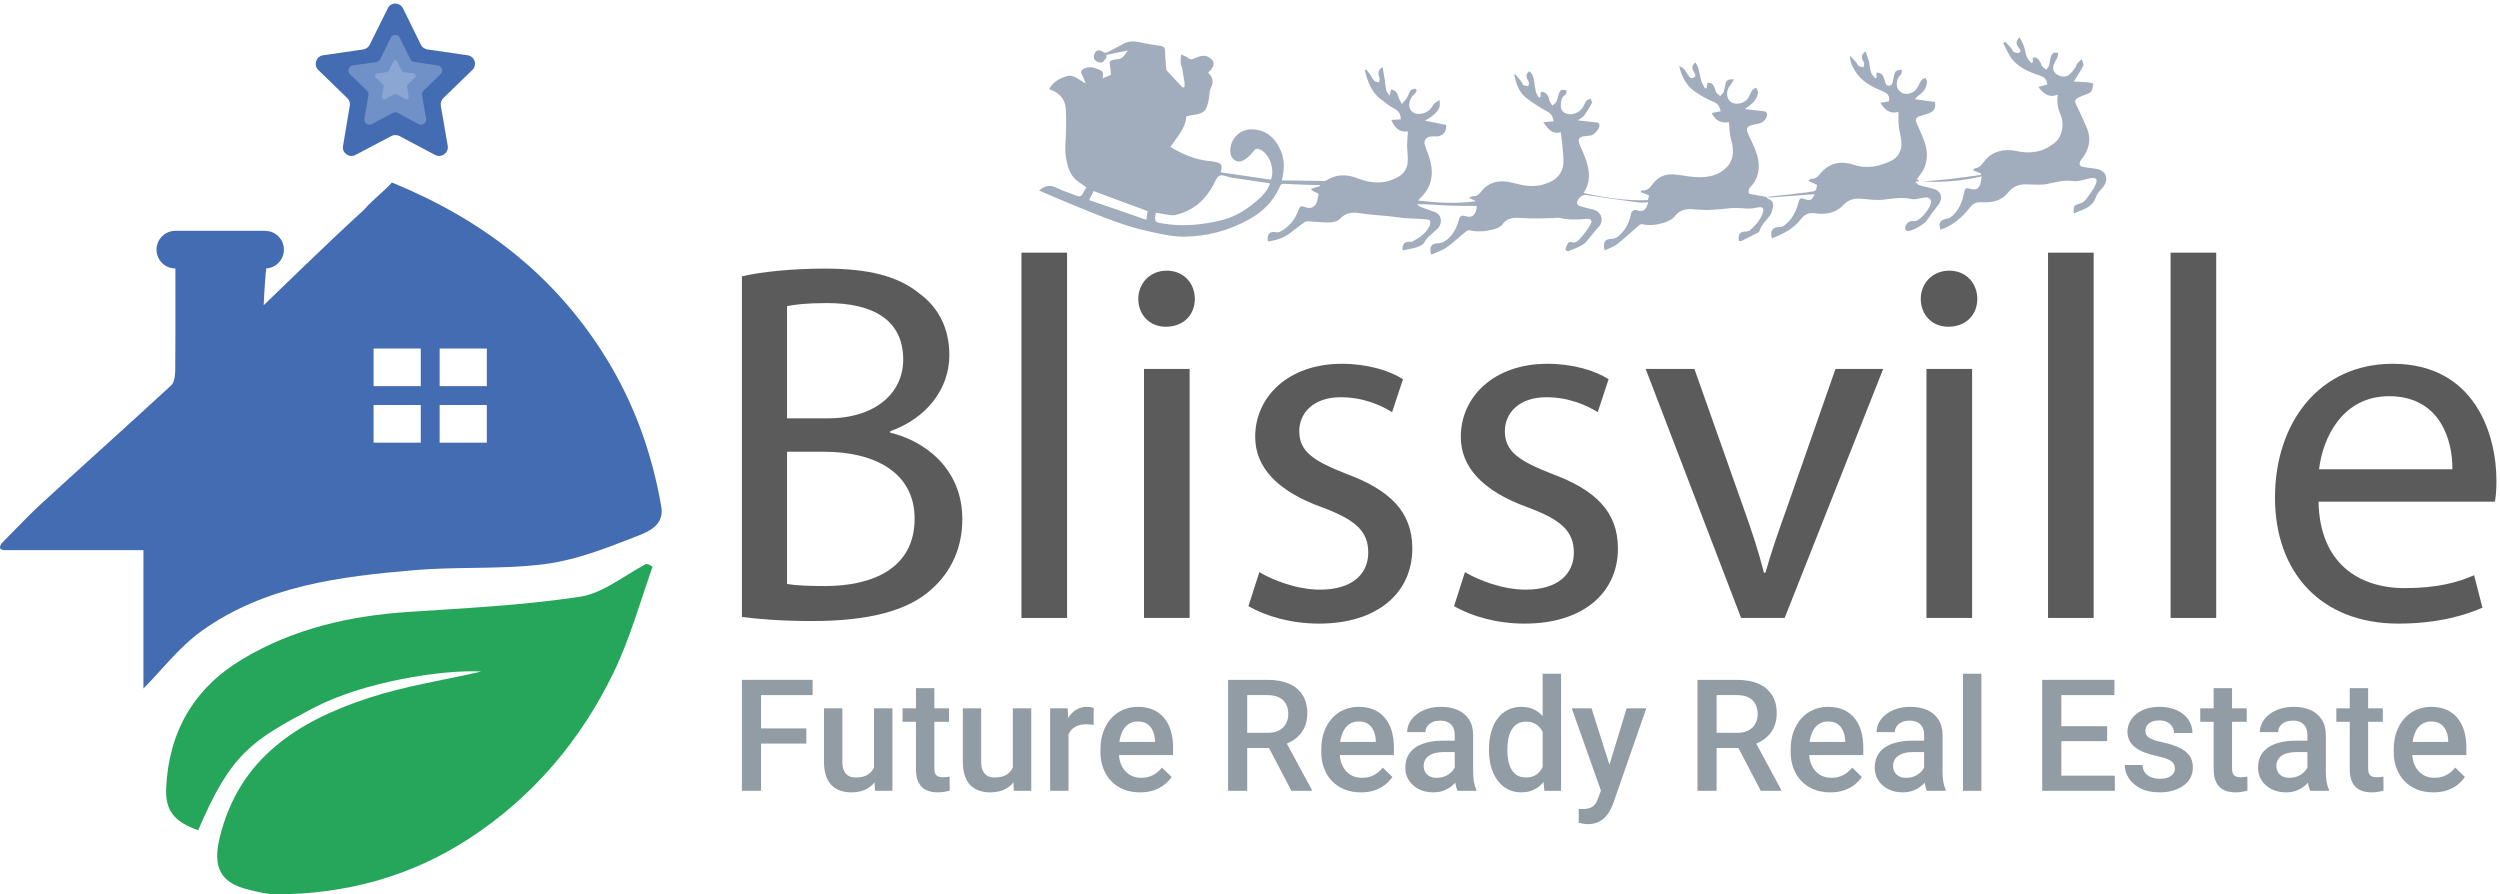 <svg width="492" height="176" viewBox="0 0 492 176" fill="none" xmlns="http://www.w3.org/2000/svg">
<path d="M149.774 133.795V155.636H146.01V133.795H149.774ZM158.682 143.351V146.336H148.814V143.351H158.682ZM159.926 133.795V136.795H148.814V133.795H159.926Z" fill="#929CA5"/>
<path d="M171.999 151.811V139.405H175.628V155.636H172.208L171.999 151.811ZM172.508 148.436L173.723 148.406C173.723 149.496 173.603 150.501 173.363 151.421C173.123 152.331 172.753 153.126 172.253 153.806C171.754 154.476 171.114 155.001 170.334 155.381C169.554 155.751 168.619 155.936 167.53 155.936C166.74 155.936 166.015 155.821 165.355 155.591C164.695 155.361 164.125 155.006 163.646 154.526C163.176 154.046 162.811 153.421 162.551 152.651C162.291 151.881 162.161 150.961 162.161 149.891V139.405H165.775V149.921C165.775 150.511 165.845 151.006 165.985 151.406C166.125 151.796 166.315 152.111 166.555 152.351C166.795 152.591 167.075 152.761 167.395 152.861C167.715 152.961 168.054 153.011 168.414 153.011C169.444 153.011 170.254 152.811 170.844 152.411C171.444 152.001 171.869 151.451 172.118 150.761C172.378 150.071 172.508 149.296 172.508 148.436Z" fill="#929CA5"/>
<path d="M186.77 139.405V142.046H177.622V139.405H186.77ZM180.262 135.43H183.876V151.151C183.876 151.651 183.946 152.036 184.086 152.306C184.236 152.566 184.441 152.741 184.7 152.831C184.96 152.921 185.265 152.966 185.615 152.966C185.865 152.966 186.105 152.951 186.335 152.921C186.565 152.891 186.75 152.861 186.89 152.831L186.905 155.591C186.605 155.681 186.255 155.761 185.855 155.831C185.465 155.901 185.015 155.936 184.506 155.936C183.676 155.936 182.941 155.791 182.301 155.501C181.661 155.201 181.161 154.716 180.801 154.046C180.441 153.376 180.262 152.486 180.262 151.376V135.43Z" fill="#929CA5"/>
<path d="M199.322 151.811V139.405H202.951V155.636H199.532L199.322 151.811ZM199.832 148.436L201.047 148.406C201.047 149.496 200.927 150.501 200.687 151.421C200.447 152.331 200.077 153.126 199.577 153.806C199.077 154.476 198.437 155.001 197.657 155.381C196.878 155.751 195.943 155.936 194.853 155.936C194.063 155.936 193.338 155.821 192.679 155.591C192.019 155.361 191.449 155.006 190.969 154.526C190.499 154.046 190.134 153.421 189.874 152.651C189.614 151.881 189.484 150.961 189.484 149.891V139.405H193.098V149.921C193.098 150.511 193.168 151.006 193.308 151.406C193.448 151.796 193.638 152.111 193.878 152.351C194.118 152.591 194.398 152.761 194.718 152.861C195.038 152.961 195.378 153.011 195.738 153.011C196.768 153.011 197.577 152.811 198.167 152.411C198.767 152.001 199.192 151.451 199.442 150.761C199.702 150.071 199.832 149.296 199.832 148.436Z" fill="#929CA5"/>
<path d="M210.284 142.496V155.636H206.67V139.405H210.119L210.284 142.496ZM215.248 139.3L215.218 142.661C214.998 142.621 214.758 142.591 214.498 142.571C214.248 142.551 213.998 142.541 213.749 142.541C213.129 142.541 212.584 142.631 212.114 142.811C211.644 142.981 211.249 143.231 210.929 143.561C210.619 143.881 210.379 144.271 210.209 144.731C210.039 145.191 209.939 145.706 209.909 146.276L209.085 146.336C209.085 145.316 209.185 144.371 209.385 143.501C209.585 142.631 209.884 141.866 210.284 141.206C210.694 140.546 211.204 140.03 211.814 139.66C212.434 139.29 213.149 139.105 213.958 139.105C214.178 139.105 214.413 139.125 214.663 139.165C214.923 139.205 215.118 139.25 215.248 139.3Z" fill="#929CA5"/>
<path d="M224.366 155.936C223.166 155.936 222.082 155.741 221.112 155.351C220.152 154.951 219.332 154.396 218.652 153.686C217.982 152.976 217.468 152.141 217.108 151.181C216.748 150.221 216.568 149.186 216.568 148.076V147.476C216.568 146.206 216.753 145.056 217.123 144.026C217.493 142.996 218.007 142.116 218.667 141.386C219.327 140.646 220.107 140.08 221.007 139.69C221.907 139.3 222.881 139.105 223.931 139.105C225.091 139.105 226.106 139.3 226.975 139.69C227.845 140.08 228.565 140.631 229.135 141.341C229.715 142.041 230.145 142.876 230.424 143.846C230.714 144.816 230.859 145.886 230.859 147.056V148.601H218.322V146.006H227.29V145.721C227.27 145.071 227.14 144.461 226.9 143.891C226.67 143.321 226.315 142.861 225.836 142.511C225.356 142.161 224.716 141.986 223.916 141.986C223.316 141.986 222.781 142.116 222.311 142.376C221.852 142.626 221.467 142.991 221.157 143.471C220.847 143.951 220.607 144.531 220.437 145.211C220.277 145.881 220.197 146.636 220.197 147.476V148.076C220.197 148.786 220.292 149.446 220.482 150.056C220.682 150.656 220.972 151.181 221.352 151.631C221.732 152.081 222.191 152.436 222.731 152.696C223.271 152.946 223.886 153.071 224.576 153.071C225.446 153.071 226.221 152.896 226.9 152.546C227.58 152.196 228.17 151.701 228.67 151.061L230.574 152.906C230.225 153.416 229.77 153.906 229.21 154.376C228.65 154.836 227.965 155.211 227.155 155.501C226.355 155.791 225.426 155.936 224.366 155.936Z" fill="#929CA5"/>
<path d="M241.687 133.795H249.41C251.07 133.795 252.484 134.045 253.654 134.545C254.824 135.045 255.718 135.785 256.338 136.765C256.968 137.735 257.283 138.935 257.283 140.366C257.283 141.456 257.083 142.416 256.683 143.246C256.283 144.076 255.718 144.776 254.989 145.346C254.259 145.906 253.389 146.341 252.379 146.651L251.24 147.206H244.296L244.266 144.221H249.47C250.37 144.221 251.12 144.061 251.719 143.741C252.319 143.421 252.769 142.986 253.069 142.436C253.379 141.876 253.534 141.246 253.534 140.546C253.534 139.785 253.384 139.125 253.084 138.565C252.794 137.995 252.344 137.56 251.734 137.26C251.125 136.95 250.35 136.795 249.41 136.795H245.451V155.636H241.687V133.795ZM254.149 155.636L249.02 145.826L252.964 145.811L258.168 155.441V155.636H254.149Z" fill="#929CA5"/>
<path d="M267.826 155.936C266.626 155.936 265.541 155.741 264.571 155.351C263.612 154.951 262.792 154.396 262.112 153.686C261.442 152.976 260.927 152.141 260.567 151.181C260.207 150.221 260.027 149.186 260.027 148.076V147.476C260.027 146.206 260.212 145.056 260.582 144.026C260.952 142.996 261.467 142.116 262.127 141.386C262.787 140.646 263.567 140.08 264.466 139.69C265.366 139.3 266.341 139.105 267.391 139.105C268.55 139.105 269.565 139.3 270.435 139.69C271.305 140.08 272.025 140.631 272.594 141.341C273.174 142.041 273.604 142.876 273.884 143.846C274.174 144.816 274.319 145.886 274.319 147.056V148.601H261.782V146.006H270.75V145.721C270.73 145.071 270.6 144.461 270.36 143.891C270.13 143.321 269.775 142.861 269.295 142.511C268.815 142.161 268.175 141.986 267.376 141.986C266.776 141.986 266.241 142.116 265.771 142.376C265.311 142.626 264.926 142.991 264.616 143.471C264.306 143.951 264.066 144.531 263.896 145.211C263.737 145.881 263.657 146.636 263.657 147.476V148.076C263.657 148.786 263.751 149.446 263.941 150.056C264.141 150.656 264.431 151.181 264.811 151.631C265.191 152.081 265.651 152.436 266.191 152.696C266.731 152.946 267.346 153.071 268.035 153.071C268.905 153.071 269.68 152.896 270.36 152.546C271.04 152.196 271.63 151.701 272.129 151.061L274.034 152.906C273.684 153.416 273.229 153.906 272.669 154.376C272.109 154.836 271.425 155.211 270.615 155.501C269.815 155.791 268.885 155.936 267.826 155.936Z" fill="#929CA5"/>
<path d="M286.286 152.381V144.641C286.286 144.061 286.181 143.561 285.971 143.141C285.761 142.721 285.441 142.396 285.011 142.166C284.591 141.936 284.062 141.821 283.422 141.821C282.832 141.821 282.322 141.921 281.892 142.121C281.462 142.321 281.127 142.591 280.887 142.931C280.647 143.271 280.527 143.656 280.527 144.086H276.928C276.928 143.446 277.083 142.826 277.393 142.226C277.703 141.626 278.153 141.091 278.743 140.621C279.333 140.15 280.038 139.78 280.857 139.51C281.677 139.24 282.597 139.105 283.617 139.105C284.836 139.105 285.916 139.31 286.856 139.72C287.806 140.13 288.551 140.751 289.09 141.581C289.64 142.401 289.915 143.431 289.915 144.671V151.886C289.915 152.626 289.965 153.291 290.065 153.881C290.175 154.461 290.33 154.966 290.53 155.396V155.636H286.826C286.656 155.246 286.521 154.751 286.421 154.151C286.331 153.541 286.286 152.951 286.286 152.381ZM286.811 145.766L286.841 148.001H284.247C283.577 148.001 282.987 148.066 282.477 148.196C281.967 148.316 281.542 148.496 281.202 148.736C280.862 148.976 280.607 149.266 280.437 149.606C280.268 149.946 280.183 150.331 280.183 150.761C280.183 151.191 280.283 151.586 280.482 151.946C280.682 152.296 280.972 152.571 281.352 152.771C281.742 152.971 282.212 153.071 282.762 153.071C283.502 153.071 284.147 152.921 284.696 152.621C285.256 152.311 285.696 151.936 286.016 151.496C286.336 151.046 286.506 150.621 286.526 150.221L287.696 151.826C287.576 152.236 287.371 152.676 287.081 153.146C286.791 153.616 286.411 154.066 285.941 154.496C285.481 154.916 284.926 155.261 284.277 155.531C283.637 155.801 282.897 155.936 282.057 155.936C280.997 155.936 280.053 155.726 279.223 155.306C278.393 154.876 277.743 154.301 277.273 153.581C276.803 152.851 276.568 152.026 276.568 151.106C276.568 150.246 276.728 149.486 277.048 148.826C277.378 148.156 277.858 147.596 278.488 147.146C279.128 146.696 279.908 146.356 280.827 146.126C281.747 145.886 282.797 145.766 283.977 145.766H286.811Z" fill="#929CA5"/>
<path d="M303.592 152.276V132.595H307.221V155.636H303.937L303.592 152.276ZM293.034 147.701V147.386C293.034 146.156 293.179 145.036 293.469 144.026C293.759 143.006 294.179 142.131 294.729 141.401C295.279 140.661 295.949 140.095 296.739 139.705C297.528 139.305 298.418 139.105 299.408 139.105C300.388 139.105 301.247 139.295 301.987 139.675C302.727 140.055 303.357 140.601 303.877 141.311C304.397 142.011 304.812 142.851 305.122 143.831C305.431 144.801 305.651 145.881 305.781 147.071V148.076C305.651 149.236 305.431 150.296 305.122 151.256C304.812 152.216 304.397 153.046 303.877 153.746C303.357 154.446 302.722 154.986 301.972 155.366C301.232 155.746 300.368 155.936 299.378 155.936C298.398 155.936 297.513 155.731 296.724 155.321C295.944 154.911 295.279 154.336 294.729 153.596C294.179 152.856 293.759 151.986 293.469 150.986C293.179 149.976 293.034 148.881 293.034 147.701ZM296.649 147.386V147.701C296.649 148.441 296.714 149.131 296.844 149.771C296.984 150.411 297.198 150.976 297.488 151.466C297.778 151.946 298.153 152.326 298.613 152.606C299.083 152.876 299.643 153.011 300.293 153.011C301.113 153.011 301.787 152.831 302.317 152.471C302.847 152.111 303.262 151.626 303.562 151.016C303.872 150.396 304.082 149.706 304.192 148.946V146.231C304.132 145.641 304.007 145.091 303.817 144.581C303.637 144.071 303.392 143.626 303.082 143.246C302.772 142.856 302.387 142.556 301.927 142.346C301.477 142.126 300.943 142.016 300.323 142.016C299.663 142.016 299.103 142.156 298.643 142.436C298.183 142.716 297.803 143.101 297.503 143.591C297.213 144.081 296.999 144.651 296.859 145.301C296.719 145.951 296.649 146.646 296.649 147.386Z" fill="#929CA5"/>
<path d="M315.709 153.866L320.118 139.405H323.987L317.479 158.111C317.329 158.511 317.134 158.946 316.894 159.416C316.654 159.886 316.339 160.331 315.949 160.751C315.569 161.181 315.094 161.526 314.524 161.786C313.954 162.056 313.265 162.191 312.455 162.191C312.135 162.191 311.825 162.161 311.525 162.101C311.235 162.051 310.96 161.996 310.7 161.936L310.685 159.176C310.785 159.186 310.905 159.196 311.045 159.206C311.195 159.216 311.315 159.221 311.405 159.221C312.005 159.221 312.505 159.146 312.905 158.996C313.305 158.856 313.63 158.626 313.879 158.306C314.139 157.986 314.359 157.556 314.539 157.016L315.709 153.866ZM313.22 139.405L317.074 151.556L317.719 155.366L315.214 156.011L309.321 139.405H313.22Z" fill="#929CA5"/>
<path d="M334.065 133.795H341.788C343.447 133.795 344.862 134.045 346.032 134.545C347.201 135.045 348.096 135.785 348.716 136.765C349.346 137.735 349.661 138.935 349.661 140.366C349.661 141.456 349.461 142.416 349.061 143.246C348.661 144.076 348.096 144.776 347.366 145.346C346.637 145.906 345.767 146.341 344.757 146.651L343.617 147.206H336.674L336.644 144.221H341.848C342.748 144.221 343.497 144.061 344.097 143.741C344.697 143.421 345.147 142.986 345.447 142.436C345.757 141.876 345.912 141.246 345.912 140.546C345.912 139.785 345.762 139.125 345.462 138.565C345.172 137.995 344.722 137.56 344.112 137.26C343.502 136.95 342.728 136.795 341.788 136.795H337.829V155.636H334.065V133.795ZM346.527 155.636L341.398 145.826L345.342 145.811L350.546 155.441V155.636H346.527Z" fill="#929CA5"/>
<path d="M360.203 155.936C359.004 155.936 357.919 155.741 356.949 155.351C355.989 154.951 355.17 154.396 354.49 153.686C353.82 152.976 353.305 152.141 352.945 151.181C352.585 150.221 352.405 149.186 352.405 148.076V147.476C352.405 146.206 352.59 145.056 352.96 144.026C353.33 142.996 353.845 142.116 354.505 141.386C355.165 140.646 355.944 140.08 356.844 139.69C357.744 139.3 358.719 139.105 359.768 139.105C360.928 139.105 361.943 139.3 362.813 139.69C363.683 140.08 364.402 140.631 364.972 141.341C365.552 142.041 365.982 142.876 366.262 143.846C366.552 144.816 366.697 145.886 366.697 147.056V148.601H354.16V146.006H363.128V145.721C363.108 145.071 362.978 144.461 362.738 143.891C362.508 143.321 362.153 142.861 361.673 142.511C361.193 142.161 360.553 141.986 359.753 141.986C359.154 141.986 358.619 142.116 358.149 142.376C357.689 142.626 357.304 142.991 356.994 143.471C356.684 143.951 356.444 144.531 356.274 145.211C356.114 145.881 356.034 146.636 356.034 147.476V148.076C356.034 148.786 356.129 149.446 356.319 150.056C356.519 150.656 356.809 151.181 357.189 151.631C357.569 152.081 358.029 152.436 358.569 152.696C359.109 152.946 359.723 153.071 360.413 153.071C361.283 153.071 362.058 152.896 362.738 152.546C363.418 152.196 364.007 151.701 364.507 151.061L366.412 152.906C366.062 153.416 365.607 153.906 365.047 154.376C364.487 154.836 363.802 155.211 362.993 155.501C362.193 155.791 361.263 155.936 360.203 155.936Z" fill="#929CA5"/>
<path d="M378.664 152.381V144.641C378.664 144.061 378.559 143.561 378.349 143.141C378.139 142.721 377.819 142.396 377.389 142.166C376.969 141.936 376.439 141.821 375.8 141.821C375.21 141.821 374.7 141.921 374.27 142.121C373.84 142.321 373.505 142.591 373.265 142.931C373.025 143.271 372.905 143.656 372.905 144.086H369.306C369.306 143.446 369.461 142.826 369.771 142.226C370.081 141.626 370.531 141.091 371.121 140.621C371.711 140.15 372.415 139.78 373.235 139.51C374.055 139.24 374.975 139.105 375.995 139.105C377.214 139.105 378.294 139.31 379.234 139.72C380.184 140.13 380.928 140.751 381.468 141.581C382.018 142.401 382.293 143.431 382.293 144.671V151.886C382.293 152.626 382.343 153.291 382.443 153.881C382.553 154.461 382.708 154.966 382.908 155.396V155.636H379.204C379.034 155.246 378.899 154.751 378.799 154.151C378.709 153.541 378.664 152.951 378.664 152.381ZM379.189 145.766L379.219 148.001H376.624C375.955 148.001 375.365 148.066 374.855 148.196C374.345 148.316 373.92 148.496 373.58 148.736C373.24 148.976 372.985 149.266 372.815 149.606C372.645 149.946 372.56 150.331 372.56 150.761C372.56 151.191 372.66 151.586 372.86 151.946C373.06 152.296 373.35 152.571 373.73 152.771C374.12 152.971 374.59 153.071 375.14 153.071C375.88 153.071 376.524 152.921 377.074 152.621C377.634 152.311 378.074 151.936 378.394 151.496C378.714 151.046 378.884 150.621 378.904 150.221L380.074 151.826C379.954 152.236 379.749 152.676 379.459 153.146C379.169 153.616 378.789 154.066 378.319 154.496C377.859 154.916 377.304 155.261 376.654 155.531C376.015 155.801 375.275 155.936 374.435 155.936C373.375 155.936 372.43 155.726 371.601 155.306C370.771 154.876 370.121 154.301 369.651 153.581C369.181 152.851 368.946 152.026 368.946 151.106C368.946 150.246 369.106 149.486 369.426 148.826C369.756 148.156 370.236 147.596 370.866 147.146C371.506 146.696 372.285 146.356 373.205 146.126C374.125 145.886 375.175 145.766 376.354 145.766H379.189Z" fill="#929CA5"/>
<path d="M389.941 132.595V155.636H386.312V132.595H389.941Z" fill="#929CA5"/>
<path d="M416.2 152.651V155.636H404.608V152.651H416.2ZM405.672 133.795V155.636H401.908V133.795H405.672ZM414.685 142.916V145.856H404.608V142.916H414.685ZM416.125 133.795V136.795H404.608V133.795H416.125Z" fill="#929CA5"/>
<path d="M428.017 151.241C428.017 150.881 427.927 150.556 427.747 150.266C427.567 149.966 427.222 149.696 426.712 149.456C426.212 149.216 425.473 148.996 424.493 148.796C423.633 148.606 422.843 148.381 422.123 148.121C421.414 147.851 420.804 147.526 420.294 147.146C419.784 146.766 419.389 146.316 419.109 145.796C418.829 145.276 418.689 144.676 418.689 143.996C418.689 143.336 418.834 142.711 419.124 142.121C419.414 141.531 419.829 141.011 420.369 140.561C420.909 140.11 421.564 139.755 422.333 139.495C423.113 139.235 423.983 139.105 424.943 139.105C426.302 139.105 427.467 139.335 428.437 139.795C429.417 140.245 430.167 140.861 430.686 141.641C431.206 142.411 431.466 143.281 431.466 144.251H427.852C427.852 143.821 427.742 143.421 427.522 143.051C427.312 142.671 426.992 142.366 426.562 142.136C426.133 141.896 425.593 141.776 424.943 141.776C424.323 141.776 423.808 141.876 423.398 142.076C422.998 142.266 422.698 142.516 422.498 142.826C422.308 143.136 422.213 143.476 422.213 143.846C422.213 144.116 422.263 144.361 422.363 144.581C422.473 144.791 422.653 144.986 422.903 145.166C423.153 145.336 423.493 145.496 423.923 145.646C424.363 145.796 424.913 145.941 425.573 146.081C426.812 146.341 427.877 146.676 428.767 147.086C429.667 147.486 430.356 148.006 430.836 148.646C431.316 149.276 431.556 150.076 431.556 151.046C431.556 151.766 431.401 152.426 431.091 153.026C430.791 153.616 430.351 154.131 429.772 154.571C429.192 155.001 428.497 155.336 427.687 155.576C426.887 155.816 425.988 155.936 424.988 155.936C423.518 155.936 422.273 155.676 421.254 155.156C420.234 154.626 419.459 153.951 418.929 153.131C418.409 152.301 418.149 151.441 418.149 150.551H421.644C421.684 151.221 421.869 151.756 422.198 152.156C422.538 152.546 422.958 152.831 423.458 153.011C423.968 153.181 424.493 153.266 425.033 153.266C425.683 153.266 426.227 153.181 426.667 153.011C427.107 152.831 427.442 152.591 427.672 152.291C427.902 151.981 428.017 151.631 428.017 151.241Z" fill="#929CA5"/>
<path d="M442.159 139.405V142.046H433.011V139.405H442.159ZM435.65 135.43H439.264V151.151C439.264 151.651 439.334 152.036 439.474 152.306C439.624 152.566 439.829 152.741 440.089 152.831C440.349 152.921 440.654 152.966 441.004 152.966C441.254 152.966 441.494 152.951 441.724 152.921C441.954 152.891 442.139 152.861 442.279 152.831L442.294 155.591C441.994 155.681 441.644 155.761 441.244 155.831C440.854 155.901 440.404 155.936 439.894 155.936C439.064 155.936 438.33 155.791 437.69 155.501C437.05 155.201 436.55 154.716 436.19 154.046C435.83 153.376 435.65 152.486 435.65 151.376V135.43Z" fill="#929CA5"/>
<path d="M454.096 152.381V144.641C454.096 144.061 453.991 143.561 453.781 143.141C453.571 142.721 453.251 142.396 452.821 142.166C452.401 141.936 451.871 141.821 451.231 141.821C450.642 141.821 450.132 141.921 449.702 142.121C449.272 142.321 448.937 142.591 448.697 142.931C448.457 143.271 448.337 143.656 448.337 144.086H444.738C444.738 143.446 444.893 142.826 445.203 142.226C445.513 141.626 445.963 141.091 446.553 140.621C447.142 140.15 447.847 139.78 448.667 139.51C449.487 139.24 450.407 139.105 451.426 139.105C452.646 139.105 453.726 139.31 454.666 139.72C455.615 140.13 456.36 140.751 456.9 141.581C457.45 142.401 457.725 143.431 457.725 144.671V151.886C457.725 152.626 457.775 153.291 457.875 153.881C457.985 154.461 458.14 154.966 458.34 155.396V155.636H454.636C454.466 155.246 454.331 154.751 454.231 154.151C454.141 153.541 454.096 152.951 454.096 152.381ZM454.621 145.766L454.651 148.001H452.056C451.386 148.001 450.797 148.066 450.287 148.196C449.777 148.316 449.352 148.496 449.012 148.736C448.672 148.976 448.417 149.266 448.247 149.606C448.077 149.946 447.992 150.331 447.992 150.761C447.992 151.191 448.092 151.586 448.292 151.946C448.492 152.296 448.782 152.571 449.162 152.771C449.552 152.971 450.022 153.071 450.572 153.071C451.311 153.071 451.956 152.921 452.506 152.621C453.066 152.311 453.506 151.936 453.826 151.496C454.146 151.046 454.316 150.621 454.336 150.221L455.505 151.826C455.385 152.236 455.181 152.676 454.891 153.146C454.601 153.616 454.221 154.066 453.751 154.496C453.291 154.916 452.736 155.261 452.086 155.531C451.446 155.801 450.707 155.936 449.867 155.936C448.807 155.936 447.862 155.726 447.032 155.306C446.203 154.876 445.553 154.301 445.083 153.581C444.613 152.851 444.378 152.026 444.378 151.106C444.378 150.246 444.538 149.486 444.858 148.826C445.188 148.156 445.668 147.596 446.298 147.146C446.938 146.696 447.717 146.356 448.637 146.126C449.557 145.886 450.607 145.766 451.786 145.766H454.621Z" fill="#929CA5"/>
<path d="M468.942 139.405V142.046H459.794V139.405H468.942ZM462.434 135.43H466.048V151.151C466.048 151.651 466.118 152.036 466.258 152.306C466.408 152.566 466.613 152.741 466.873 152.831C467.133 152.921 467.438 152.966 467.788 152.966C468.037 152.966 468.277 152.951 468.507 152.921C468.737 152.891 468.922 152.861 469.062 152.831L469.077 155.591C468.777 155.681 468.427 155.761 468.027 155.831C467.638 155.901 467.188 155.936 466.678 155.936C465.848 155.936 465.113 155.791 464.473 155.501C463.833 155.201 463.334 154.716 462.974 154.046C462.614 153.376 462.434 152.486 462.434 151.376V135.43Z" fill="#929CA5"/>
<path d="M478.885 155.936C477.685 155.936 476.6 155.741 475.631 155.351C474.671 154.951 473.851 154.396 473.171 153.686C472.501 152.976 471.987 152.141 471.627 151.181C471.267 150.221 471.087 149.186 471.087 148.076V147.476C471.087 146.206 471.272 145.056 471.642 144.026C472.011 142.996 472.526 142.116 473.186 141.386C473.846 140.646 474.626 140.08 475.526 139.69C476.425 139.3 477.4 139.105 478.45 139.105C479.61 139.105 480.624 139.3 481.494 139.69C482.364 140.08 483.084 140.631 483.654 141.341C484.234 142.041 484.663 142.876 484.943 143.846C485.233 144.816 485.378 145.886 485.378 147.056V148.601H472.841V146.006H481.809V145.721C481.789 145.071 481.659 144.461 481.419 143.891C481.189 143.321 480.834 142.861 480.354 142.511C479.875 142.161 479.235 141.986 478.435 141.986C477.835 141.986 477.3 142.116 476.83 142.376C476.37 142.626 475.986 142.991 475.676 143.471C475.366 143.951 475.126 144.531 474.956 145.211C474.796 145.881 474.716 146.636 474.716 147.476V148.076C474.716 148.786 474.811 149.446 475.001 150.056C475.201 150.656 475.491 151.181 475.871 151.631C476.25 152.081 476.71 152.436 477.25 152.696C477.79 152.946 478.405 153.071 479.095 153.071C479.965 153.071 480.739 152.896 481.419 152.546C482.099 152.196 482.689 151.701 483.189 151.061L485.093 152.906C484.743 153.416 484.289 153.906 483.729 154.376C483.169 154.836 482.484 155.211 481.674 155.501C480.874 155.791 479.945 155.936 478.885 155.936Z" fill="#929CA5"/>
<path fill-rule="evenodd" clip-rule="evenodd" d="M347.614 38.714C347.712 38.848 347.768 39.004 347.885 39.074C348.532 39.341 349.067 39.748 348.94 40.506C348.821 41.233 348.665 42.087 348.195 42.602C347.472 43.491 346.651 44.245 346.302 45.387C346.254 45.546 346.132 45.717 345.976 45.773C344.927 46.331 343.859 46.871 342.774 47.395C342.618 47.451 342.418 47.425 342.198 47.461C342.015 46.018 342.36 45.569 343.756 45.545C343.965 45.54 344.236 45.449 344.421 45.297C345.529 44.284 346.552 43.209 346.976 41.709C347.148 41.033 346.898 40.714 346.218 40.784C345.61 40.841 344.996 41.034 344.366 41.05C343.359 41.054 342.358 40.922 341.351 40.926C340.48 40.937 339.602 41.084 338.712 41.159C337.79 41.224 336.826 41.311 335.882 41.334C334.916 41.316 333.937 41.225 332.949 41.166C331.551 41.085 330.437 41.438 329.512 42.647C329.064 43.203 328.214 43.602 327.485 43.83C326.11 44.242 324.646 44.488 323.167 44.105C322.977 44.047 322.636 44.255 322.441 44.438C321.033 45.638 319.701 46.93 318.249 48.046C317.56 48.598 316.643 48.873 315.793 49.272C315.394 47.624 315.861 47.004 317.289 46.989C317.699 47.011 318.164 46.737 318.524 46.466C319.789 45.396 320.562 44.002 320.919 42.378C321.076 41.524 321.402 41.138 322.386 41.439C323.433 41.759 324.059 41.188 324.34 39.817C323.71 39.832 323.093 39.921 322.493 39.842C319.003 39.376 315.534 38.882 312.085 38.359C311.326 38.231 310.138 39.394 310.398 40.132C310.476 40.329 310.787 40.563 311.05 40.609C311.907 40.871 312.793 41.038 313.659 41.268C315.246 41.753 315.72 43.493 314.586 44.707C313.717 45.62 312.987 46.645 312.191 47.546C311.376 48.511 309.873 48.884 308.66 49.449C308.535 49.515 308.044 49.192 308.054 49.16C308.158 48.706 308.326 48.272 308.557 47.857C308.668 47.718 309.022 47.583 309.212 47.641C310.028 47.925 310.561 47.429 310.989 46.936C311.754 46.026 312.518 45.115 313.048 44.063C313.429 43.382 313.053 43.024 312.204 43.077C310.423 43.226 308.662 43.312 306.919 42.883C306.497 42.789 306.007 42.916 305.588 42.927C303.636 42.954 301.728 43.065 299.793 42.924C298.195 42.817 296.753 42.653 295.658 44.191C295.284 44.736 294.399 45.02 293.721 45.194C292.228 45.535 290.721 45.699 289.21 45.306C288.947 45.26 288.606 45.468 288.369 45.673C287.134 46.648 286.029 47.767 284.708 48.681C283.822 49.311 282.717 49.632 281.669 50.11C281.188 48.506 281.728 47.873 283.187 47.869C283.711 47.856 284.343 47.494 284.796 47.147C285.957 46.184 286.67 44.876 287.043 43.43C287.263 42.595 287.579 42.241 288.553 42.574C289.781 42.984 290.651 42.071 290.601 40.53C288.659 40.525 286.717 40.521 284.763 40.444C282.809 40.367 280.893 40.162 278.837 40.193C279.093 40.375 279.321 40.653 279.638 40.75C280.539 41.094 281.427 41.366 282.328 41.711C283.822 42.272 283.941 44.042 282.823 45.087C281.9 45.949 280.847 46.668 280.215 47.827C279.984 48.242 279.287 48.48 278.778 48.671C277.861 48.945 276.951 49.083 276.022 49.285C275.959 48.017 276.336 47.577 277.448 47.571C277.617 47.588 277.817 47.614 277.941 47.548C279.277 46.812 280.527 46.015 281.258 44.644C281.47 44.292 281.568 43.629 281.395 43.402C281.158 43.156 280.57 43.15 280.096 43.109C278.94 43.033 277.764 43.02 276.576 42.934C275.397 42.817 274.238 42.636 273.059 42.518C271.376 42.35 269.663 42.278 268.008 42.014C266.363 41.72 264.946 41.702 263.69 43.087C263.271 43.548 262.415 43.738 261.744 43.775C260.349 43.799 258.948 43.614 257.509 43.555C257.236 43.541 256.911 43.581 256.726 43.732C255.705 44.46 254.738 45.24 253.749 45.978C252.492 46.911 251.022 47.294 249.527 47.531C249.261 46.131 249.925 45.433 251.129 45.697C251.414 45.784 251.758 45.681 252.007 45.549C253.788 44.602 254.937 43.116 255.582 41.232C255.798 40.639 256.098 40.454 256.745 40.721C257.934 41.258 258.887 40.752 259.243 39.473C259.327 39.083 259.38 38.683 259.504 38.166C259.259 38.056 259.025 37.916 258.759 37.765C258.545 37.63 258.318 37.503 258.077 37.383C258.082 37.292 258.083 37.212 258.082 37.142C258.644 36.967 259.206 36.792 259.769 36.617C259.767 36.547 259.755 36.474 259.732 36.398C259.344 36.418 258.924 36.428 258.515 36.407C256.624 36.349 254.701 36.281 252.788 36.182C252.251 36.122 252.025 36.295 251.838 36.793C250.578 39.668 248.498 41.702 245.744 43.218C241.738 45.427 237.442 46.541 232.919 46.58C230.63 46.574 228.297 46.033 226.059 45.523C221.173 44.48 216.568 42.517 211.934 40.649C209.463 39.651 207.021 38.558 204.496 37.508C205.595 36.526 206.67 36.3 207.989 36.981C209.159 37.581 210.469 37.947 211.732 38.472C212.432 38.79 212.891 38.653 213.177 37.943C213.357 37.582 213.559 37.262 213.78 36.879C213.299 36.524 212.796 36.127 212.273 35.794C211.237 35.096 210.603 34.105 210.228 32.949C209.837 31.616 209.593 30.258 209.651 28.82C209.81 26.371 209.873 23.894 209.759 21.431C209.635 19.452 208.396 18.171 206.47 17.548C207.201 16.176 208.464 15.452 209.807 15.031C211.357 14.499 212.377 15.817 213.684 16.424C213.417 15.822 213.223 15.208 212.927 14.701C212.586 14.112 212.82 13.802 213.285 13.528C214.104 13.12 214.956 13.172 215.793 13.497C217.16 14.019 217.16 14.019 217.007 15.429C217.536 15.174 218.087 14.961 218.647 14.716C218.6 14.078 218.53 13.398 218.397 12.698C218.311 12.186 218.471 11.888 218.983 11.802C219.308 11.763 219.62 11.65 219.934 11.642C221.025 11.594 221.401 10.704 221.949 9.935C220.581 10.21 219.212 10.485 217.73 10.795C217.732 10.9 217.813 11.202 217.733 11.351C217.449 11.714 217.096 12.3 216.74 12.33C216.279 12.363 215.641 12.064 215.38 11.671C215.152 11.394 215.302 10.677 215.514 10.325C215.827 9.866 216.445 9.778 216.958 10.143C217.407 10.488 217.741 10.417 218.165 10.165C219.045 9.671 220 9.27 220.858 8.734C221.83 8.164 222.845 8.024 223.953 8.259C225.452 8.578 226.97 8.834 228.497 9.058C229.088 9.17 229.274 9.469 229.277 10.025C229.329 11.22 229.411 12.424 229.504 13.597C229.507 13.702 229.573 13.826 229.649 13.918C230.677 15.019 231.705 16.119 232.734 17.22C232.859 17.189 232.984 17.158 233.109 17.127C233.101 16.812 233.135 16.476 233.105 16.12C233.028 15.576 232.92 15.023 232.811 14.469C232.74 14.135 232.742 13.789 232.67 13.455C232.599 13.121 232.359 12.771 232.361 12.424C232.326 11.859 232.395 11.29 232.433 10.713C232.921 10.931 233.429 11.086 233.815 11.412C234.233 11.748 234.506 11.762 234.994 11.53C235.876 11.141 236.778 10.688 237.831 11.218C238.991 11.85 239.193 12.779 238.272 13.746C238.119 13.907 237.956 14.1 237.761 14.283C238.634 15.174 238.94 16.101 238.289 17.323C237.959 17.95 238.053 18.777 237.903 19.494C237.388 21.972 237.04 22.316 234.54 22.662C234.174 22.723 233.767 22.807 233.465 22.888C233.306 25.336 231.626 26.973 230.342 28.903C232.474 30.214 234.735 31.218 237.254 31.606C237.854 31.686 238.505 31.711 239.118 31.864C240.458 32.135 240.612 32.425 240.23 33.903C243.552 34.387 246.849 34.875 250.123 35.367C250.902 33.386 249.906 30.515 248.223 29.55C247.329 29.069 247.112 29.21 246.492 29.992C245.973 30.665 245.255 31.313 244.497 31.636C243.302 32.138 242.144 31.159 242.112 29.901C242.027 27.343 243.992 25.343 246.524 25.459C248.857 25.548 250.503 26.745 251.647 28.793C252.812 30.884 252.887 33.022 252.267 35.503C255.134 35.547 257.864 35.584 260.594 35.621C260.762 35.638 260.928 35.55 261.094 35.462C263.109 34.205 265.168 34.28 267.331 35.149C269.907 36.145 272.471 36.27 275.008 34.895C276.366 34.201 277.029 33.051 277.056 31.603C277.083 30.605 276.932 29.623 276.918 28.648C276.926 27.714 277.007 26.768 277.079 25.853C275.469 26.124 274.469 25.194 273.81 23.605C274.449 23.558 275.047 23.533 275.686 23.485C275.643 22.605 275.427 21.95 274.565 21.478C273.522 20.916 272.569 20.174 271.616 19.432C269.827 18.018 269.135 15.969 268.599 13.863C268.689 13.798 268.778 13.733 268.867 13.668C269.139 14.028 269.452 14.366 269.714 14.758C269.975 15.151 270.145 15.618 270.499 15.935C270.682 16.13 271.102 16.119 271.388 16.207C271.433 15.943 271.562 15.636 271.493 15.407C271.306 14.656 270.91 13.911 272.099 13.199C272.237 14.108 272.414 14.891 272.519 15.685C272.62 16.375 272.648 17.078 272.813 17.787C272.862 18.079 273.163 18.345 273.469 18.82C273.602 18.271 273.689 17.985 273.764 17.627C274.638 17.72 274.956 18.268 275.184 18.997C275.334 19.529 275.64 20.003 275.873 20.491C276.25 20.051 276.659 19.622 276.951 19.121C277.213 18.716 277.305 18.189 277.59 17.825C277.763 17.601 278.17 17.517 278.504 17.446C278.577 17.434 278.827 17.753 278.807 17.816C278.688 18.092 278.518 18.421 278.291 18.595C277.468 19.245 277.073 20.65 277.514 21.478C277.977 22.348 278.939 22.607 280.075 22.296C281.055 22.041 281.637 21.386 282.13 20.566C282.383 20.193 282.903 19.97 283.305 19.677C283.296 20.159 283.436 20.722 283.268 21.157C283.04 21.677 282.653 22.148 282.222 22.536C281.74 22.978 281.16 23.286 280.427 23.756C281.935 24.043 283.275 24.314 284.583 24.576C284.783 25.851 283.926 26.837 282.709 26.846C282.331 26.835 281.994 26.801 281.628 26.863C280.623 26.971 280.146 27.623 280.412 28.571C280.562 29.103 280.794 29.59 280.986 30.099C281.898 32.563 282.244 35.062 280.783 37.459C280.36 38.161 279.702 38.723 279.06 39.463C282.881 39.903 286.656 40.156 290.472 39.589C290.079 39.399 289.686 39.209 289.112 38.93C289.475 38.764 289.661 38.612 289.797 38.619C290.534 38.706 290.997 38.327 291.394 37.824C293.038 35.622 295.341 35.355 297.75 35.988C299.705 36.516 301.636 36.898 303.647 36.334C304.981 35.944 306.268 35.367 307.075 34.088C307.963 32.66 307.672 31.114 307.559 29.554C307.467 28.381 307.311 27.189 307.155 25.997C305.604 26.529 304.653 25.441 303.725 24.047C304.438 23.988 305.077 23.94 305.757 23.871C305.619 22.962 305.288 22.34 304.417 21.9C302.959 21.108 301.603 20.208 300.308 19.222C298.883 18.093 298.39 16.417 298.001 14.737C298.063 14.687 298.124 14.636 298.186 14.586C298.619 15.1 299.052 15.613 299.453 16.117C299.604 16.302 299.634 16.658 299.783 16.739C300.091 16.867 300.469 16.879 300.796 16.944C300.82 16.639 300.958 16.3 300.848 16.093C300.42 15.338 300.099 14.685 300.964 14.013C301.616 14.49 301.781 15.199 301.904 15.931C302.028 16.662 302.11 17.415 302.274 18.125C302.368 18.5 302.681 18.838 302.879 19.211C302.962 19.167 303.052 19.137 303.15 19.12C303.183 18.784 303.217 18.447 303.228 18.069C304.026 18.07 304.466 18.448 304.755 19.091C304.846 19.361 304.854 19.676 304.976 19.956C305.131 20.246 305.326 20.514 305.522 20.782C305.809 20.523 306.16 20.283 306.33 19.954C306.549 19.466 306.628 18.866 306.825 18.337C306.902 18.083 307.104 17.763 307.333 17.695C307.636 17.613 307.975 17.752 308.312 17.785C308.256 18.081 308.267 18.5 308.091 18.62C307.234 19.155 307.182 20.006 307.171 20.835C307.161 21.664 307.625 22.188 308.396 22.389C309.507 22.729 310.95 22.095 311.543 21.062C311.774 20.647 311.942 20.213 312.236 19.818C312.399 19.625 312.733 19.553 313.023 19.399C313.105 19.702 313.376 20.062 313.276 20.274C312.846 21.114 312.311 21.956 311.764 22.725C311.521 23.067 311.075 23.277 310.497 23.69C311.603 23.82 312.486 23.882 313.35 24.007C313.909 24.109 314.828 23.939 314.773 24.685C314.726 25.295 314.166 25.991 313.62 26.413C313.209 26.738 312.516 26.735 311.908 26.792C310.799 26.903 310.434 27.416 310.858 28.413C311.282 29.409 311.769 30.425 312.11 31.466C312.837 33.63 313.122 35.763 311.645 37.982C315.899 38.936 320.018 39.536 324.297 39.388C324.355 39.197 324.394 39.071 324.433 38.944C324.481 38.785 324.489 38.649 324.515 38.449C323.985 38.252 323.465 38.024 322.808 37.788C323.045 37.583 323.157 37.444 323.22 37.463C324.294 37.583 324.809 36.805 325.337 36.099C326.313 34.837 327.6 34.26 329.145 34.316C330.479 34.377 331.809 34.679 333.125 34.804C335.45 35.029 337.701 34.816 339.559 33.165C340.884 32.009 341.172 30.502 340.983 28.849C340.923 28.137 340.59 27.411 340.498 26.69C340.35 25.812 340.339 24.942 340.264 24.052C338.695 24.3 337.611 23.761 336.859 22.248C337.454 22.118 338.008 22.01 338.635 21.889C338.445 21.034 338.156 20.39 337.223 20.036C335.897 19.492 334.62 18.789 333.455 17.947C331.83 16.792 330.968 15.072 330.476 13.049C331.501 13.327 331.805 14.149 332.253 14.84C332.679 15.491 333.133 15.595 333.673 14.963C333.557 14.095 332.372 13.316 333.658 12.288C333.857 12.66 334.128 13.021 334.222 13.396C334.475 14.271 334.581 15.171 334.844 16.014C335.004 16.514 335.319 16.957 335.562 17.412C335.659 17.396 335.76 17.369 335.864 17.331C335.929 17.005 335.963 16.668 336.038 16.309C336.769 16.186 337.126 16.608 337.403 17.178C337.557 17.468 337.568 17.887 337.754 18.187C337.95 18.455 338.26 18.688 338.538 18.912C338.762 18.634 339.072 18.416 339.21 18.077C339.397 17.579 339.457 17.043 339.58 16.526C339.708 15.767 340.196 15.535 341.206 15.636C340.933 16.072 340.817 16.453 340.561 16.722C339.673 17.698 339.649 19.252 340.561 20.016C341.482 20.748 343.279 20.431 343.987 19.364C344.31 18.873 344.495 18.271 344.818 17.78C344.991 17.556 345.313 17.411 345.571 17.247C345.716 17.569 345.997 17.898 345.973 18.203C345.853 19.276 345.233 20.057 344.409 20.707C344.141 20.902 343.873 21.098 343.379 21.467C344.726 21.601 345.853 21.773 346.968 21.871C347.673 21.948 347.935 22.34 347.658 23.018C347.353 23.791 346.734 24.227 345.929 24.362C343.495 24.832 343.364 25.034 344.471 27.315C345.034 28.423 345.547 29.585 345.871 30.794C346.463 33.056 346.097 35.163 344.378 36.927C344.173 37.142 344.091 37.637 344.131 37.961C344.156 38.107 344.641 38.221 344.905 38.267C345.823 38.444 346.718 38.579 347.636 38.755L347.614 38.714ZM227.457 41.858C227.177 43.68 227.199 43.721 228.886 43.994C232.817 44.641 236.713 44.272 240.551 43.295C243.335 42.586 245.606 41.061 247.7 39.204C248.655 38.352 249.47 37.387 249.941 36.075C247.318 35.689 244.79 35.332 242.271 34.943C241.512 34.815 240.587 34.324 240.026 34.569C239.414 34.867 239.092 35.809 238.742 36.5C237.096 39.499 234.721 41.478 231.383 42.295C231.007 42.389 230.629 42.377 230.229 42.324C229.292 42.211 228.384 42.003 227.457 41.858V41.858ZM225.853 41.541C222.262 40.235 218.776 38.926 215.226 37.599C214.895 38.226 214.626 38.767 214.336 39.373C218.138 40.673 221.843 41.945 225.603 43.268C225.68 42.714 225.763 42.138 225.853 41.541Z" fill="#A1ACBC"/>
<path d="M408.137 41.992C408.014 40.463 408.097 40.419 409.431 40.029C409.889 39.892 410.32 39.503 410.605 39.14C411.274 38.2 412.006 37.279 412.463 36.24C412.878 35.222 412.428 34.877 411.363 35.071C410.214 35.31 409.029 35.78 407.965 35.628C406.174 35.358 404.633 35.858 402.973 36.182C401.636 36.467 400.194 36.304 398.777 36.286C397.296 36.25 396.121 36.688 395.145 37.95C393.853 39.567 391.941 39.918 389.964 39.8C389.008 39.75 388.384 39.975 387.712 40.81C386.177 42.768 384.328 44.388 381.893 45.204C381.429 43.883 381.823 43.275 383.181 43.032C383.506 42.992 383.888 42.762 384.166 42.535C385.501 41.348 386.144 39.811 386.489 38.113C386.702 36.964 386.826 36.898 387.978 37.216C388.772 37.458 389.425 37.138 389.728 36.26C389.864 35.816 389.873 35.333 389.993 34.711C386.102 35.636 382.299 35.93 378.473 35.731C380.368 35.548 382.254 35.396 384.159 35.181C386.064 34.966 387.956 34.678 389.839 34.421C389.844 34.33 389.852 34.228 389.863 34.116C389.365 33.929 388.867 33.742 388.274 33.526C388.437 33.333 388.568 33.131 388.673 33.128C389.605 33.031 390.018 32.36 390.527 31.718C391.938 29.826 394.462 29.176 396.795 29.716C399.582 30.36 402.248 29.927 404.508 27.982C405.884 26.773 406.306 24.37 405.527 22.606C404.949 21.32 404.771 20.086 404.975 18.623C403.344 19.303 402.223 18.544 401.137 17.103C401.815 16.928 402.305 16.801 402.91 16.639C402.889 15.8 402.443 15.213 401.438 14.871C399.172 14.109 396.977 13.23 395.612 11.113C395.107 10.266 394.686 9.374 394.233 8.472C394.371 8.399 394.502 8.312 394.625 8.211C395.014 8.642 395.434 9.083 395.823 9.513C395.997 9.74 396.1 10.084 396.334 10.225C396.632 10.385 397.077 10.521 397.325 10.389C397.844 10.166 397.592 9.742 397.333 9.455C396.866 8.827 396.504 8.196 397.468 7.311C397.757 7.955 398.085 8.471 398.289 9.054C398.549 9.792 398.621 10.577 398.923 11.293C399.102 11.729 399.519 12.065 399.823 12.435C399.905 12.391 399.981 12.334 400.049 12.262C400.049 11.961 400.051 11.65 400.057 11.328C400.872 11.161 401.212 11.751 401.571 12.277C401.704 12.525 401.712 12.84 401.895 13.034C402.122 13.312 402.42 13.472 402.689 13.728C402.881 13.44 403.159 13.213 403.256 12.896C403.411 12.388 403.408 11.832 403.563 11.325C403.66 11.008 403.817 10.605 404.076 10.441C404.293 10.3 404.715 10.394 405.061 10.396C405.006 10.691 405.004 11.037 404.895 11.281C404.708 11.779 404.34 12.187 404.195 12.662C403.899 13.404 404.073 14.082 404.716 14.59C405.327 15.089 406.559 15.258 407.124 14.772C407.67 14.349 408.044 13.805 408.451 13.27C408.623 13.046 408.616 12.731 408.779 12.538C409.022 12.196 409.382 11.925 409.679 11.634C409.795 12.051 410.113 12.599 409.985 12.907C409.486 13.968 408.817 14.908 408.122 16.048C408.91 16.081 409.803 16.111 410.718 16.183C411.128 16.204 411.562 16.372 411.985 16.466C411.82 17.005 411.826 17.666 411.5 18.052C411.132 18.459 410.432 18.592 409.913 18.815C409.55 18.981 409.197 19.116 408.865 19.292C408.358 19.588 408.274 19.978 408.582 20.558C409.346 22.144 410.079 23.721 410.76 25.351C411.523 27.283 411.202 29.127 410.017 30.845C409.835 31.102 409.63 31.317 409.48 31.583C409.057 32.286 409.258 32.763 410.09 32.879C410.976 33.046 411.869 33.076 412.745 33.275C414.507 33.64 415.042 35.295 413.945 36.728C413.404 37.36 412.759 37.995 412.495 38.746C412.124 39.847 411.437 40.504 410.484 41.01C409.748 41.375 408.968 41.656 408.137 41.992V41.992Z" fill="#A1ACBC"/>
<path d="M347.636 38.753C349.071 38.602 350.505 38.451 351.939 38.3C353.425 38.13 354.904 37.947 356.376 37.749C357.432 37.587 357.41 37.545 357.59 36.387C357.07 36.158 356.528 35.888 355.859 35.58C356.168 35.362 356.3 35.16 356.468 35.176C357.383 35.248 357.85 34.628 358.349 34.018C360.165 31.937 362.477 31.639 364.933 32.459C367.452 33.298 369.81 32.736 372.031 31.716C373.515 31.06 374.32 29.676 374.205 28.011C374.115 26.943 373.805 25.912 373.684 24.835C373.587 23.903 373.626 22.979 373.612 22.004C371.998 22.516 370.916 21.63 370.061 20.225C370.647 20.126 371.208 20.032 371.744 19.942C371.988 18.802 371.4 18.345 370.508 17.969C368.577 17.135 366.633 16.229 365.359 14.383C364.661 13.372 364.079 12.327 364.076 10.974C364.528 11.424 364.949 11.865 365.359 12.337C365.533 12.563 365.614 12.866 365.817 12.997C366.083 13.148 366.43 13.15 366.747 13.247C366.78 12.91 366.928 12.539 366.828 12.3C366.422 11.587 366.059 10.956 367.119 10.101C367.357 10.798 367.624 11.399 367.786 12.004C367.973 12.755 368.004 13.562 368.232 14.29C368.389 14.685 368.766 15.043 369.069 15.413C369.152 15.369 369.224 15.322 369.286 15.271C369.309 14.966 369.301 14.652 369.303 14.306C370.298 14.229 370.588 14.872 370.848 15.61C371.039 16.119 371.006 16.907 371.75 16.857C372.526 16.817 372.486 16.041 372.619 15.493C372.742 14.976 372.78 14.398 373.096 14.044C373.311 13.797 373.867 13.794 374.284 13.678C374.241 14.047 374.295 14.549 374.069 14.722C373.35 15.37 373.203 16.192 373.307 16.986C373.371 17.457 373.836 17.98 374.273 18.253C375.262 18.763 376.637 18.351 377.243 17.392C377.566 16.901 377.782 16.308 378.106 15.818C378.288 15.562 378.632 15.459 378.922 15.305C379.035 15.616 379.284 15.935 379.229 16.231C379.131 17.345 378.469 18.148 377.614 18.789C377.378 18.994 377.129 19.126 376.867 19.531C378.179 19.701 379.479 19.879 380.764 20.064C381.095 21.136 380.633 21.966 379.478 22.341C378.905 22.512 378.332 22.684 377.759 22.855C377.093 23.103 376.862 23.518 377.195 24.244C377.705 25.301 378.163 26.412 378.59 27.514C379.362 29.414 379.464 31.353 378.609 33.241C378.29 33.942 377.718 34.564 377.222 35.28C377.371 35.36 377.542 35.481 377.777 35.623C377.484 35.672 377.306 35.687 377.118 35.733C377.078 35.79 377.034 35.858 376.987 35.936C377.275 36.128 377.534 36.415 377.861 36.481C378.845 36.781 379.909 36.933 380.873 37.297C381.955 37.732 382.274 38.731 381.757 39.856C381.567 40.249 381.26 40.572 380.976 40.935C380.428 41.704 379.817 42.454 379.292 43.264C378.798 44.084 376.213 45.617 375.327 45.45C375.19 45.443 375.029 45.29 374.973 45.134C374.764 44.342 375.56 43.441 376.411 43.493C376.58 43.51 376.77 43.568 376.926 43.512C378.065 43.305 380.151 40.683 380.039 39.574C380.021 39.291 379.613 38.923 379.349 38.878C378.927 38.783 378.491 38.962 378.03 38.994C377.444 39.093 376.83 39.286 376.271 39.185C374.423 38.759 372.636 39.044 370.794 39.279C369.424 39.45 367.95 39.276 366.539 39.123C364.992 38.962 363.761 39.244 362.668 40.436C361.227 41.972 359.197 42.253 357.301 41.985C355.847 41.749 355.062 42.272 354.31 43.256C353.12 44.765 351.507 45.728 349.752 46.474C349.406 46.623 349.06 46.771 348.714 46.92C348.286 45.367 348.878 44.681 350.232 44.679C350.578 44.681 350.973 44.524 351.251 44.297C352.578 43.246 353.383 41.862 353.824 40.194C354.199 38.852 354.231 38.862 355.554 39.301C356.316 39.534 356.718 39.241 357.101 38.214C354.262 38.421 351.413 38.659 348.542 38.857C348.249 38.906 347.941 38.777 347.614 38.712L347.636 38.753V38.753Z" fill="#A1ACBC"/>
<path d="M146.01 121.41C148.97 121.815 153.664 122.22 159.788 122.22C171.015 122.22 178.771 120.195 183.466 115.841C187.038 112.601 189.386 108.044 189.386 102.172C189.386 92.046 181.731 86.68 175.199 85.161V84.857C182.344 82.326 186.834 76.555 186.834 69.872C186.834 64.505 184.589 60.455 181.017 57.823C176.832 54.38 171.117 52.861 162.238 52.861C156.114 52.861 149.888 53.469 146.01 54.38V121.41ZM154.889 60.253C156.318 59.949 158.665 59.645 162.748 59.645C171.729 59.645 177.751 62.885 177.751 70.783C177.751 77.365 172.24 82.326 162.952 82.326H154.889V60.253ZM154.889 88.907H162.238C171.933 88.907 179.996 92.856 179.996 102.07C179.996 111.993 171.525 115.335 162.34 115.335C159.176 115.335 156.726 115.233 154.889 114.93V88.907Z" fill="#5B5B5B"/>
<path d="M201.02 121.612H210.001V49.722H201.02V121.612Z" fill="#5B5B5B"/>
<path d="M234.121 121.612V72.606H225.14V121.612H234.121ZM229.631 53.266C226.263 53.266 224.017 55.798 224.017 58.835C224.017 61.873 226.161 64.303 229.427 64.303C232.999 64.303 235.142 61.873 235.142 58.835C235.142 55.696 232.897 53.266 229.631 53.266Z" fill="#5B5B5B"/>
<path d="M245.693 119.284C249.163 121.309 254.164 122.726 259.573 122.726C271.106 122.726 277.944 116.651 277.944 107.943C277.944 100.653 273.453 96.4 264.982 93.261C258.552 90.73 255.695 88.907 255.695 84.857C255.695 81.212 258.552 78.175 263.859 78.175C268.452 78.175 272.024 79.896 273.964 81.111L276.107 74.631C273.453 72.909 269.065 71.593 264.064 71.593C253.551 71.593 247.019 78.073 247.019 85.971C247.019 91.844 251.204 96.603 260.185 99.843C266.717 102.273 269.269 104.501 269.269 108.753C269.269 112.905 266.207 116.043 259.777 116.043C255.286 116.043 250.592 114.221 247.836 112.601L245.693 119.284Z" fill="#5B5B5B"/>
<path d="M286.158 119.284C289.628 121.309 294.629 122.726 300.039 122.726C311.572 122.726 318.41 116.651 318.41 107.943C318.41 100.653 313.919 96.4 305.448 93.261C299.018 90.73 296.16 88.907 296.16 84.857C296.16 81.212 299.018 78.175 304.325 78.175C308.918 78.175 312.49 79.896 314.429 81.111L316.573 74.631C313.919 72.909 309.53 71.593 304.529 71.593C294.017 71.593 287.485 78.073 287.485 85.971C287.485 91.844 291.67 96.603 300.651 99.843C307.183 102.273 309.734 104.501 309.734 108.753C309.734 112.905 306.673 116.043 300.243 116.043C295.752 116.043 291.057 114.221 288.302 112.601L286.158 119.284Z" fill="#5B5B5B"/>
<path d="M323.868 72.606L342.648 121.612H351.221L370.612 72.606H361.223L351.629 100.045C349.996 104.602 348.567 108.652 347.445 112.702H347.138C346.118 108.652 344.791 104.602 343.158 100.045L333.462 72.606H323.868Z" fill="#5B5B5B"/>
<path d="M388.11 121.612V72.606H379.129V121.612H388.11ZM383.62 53.266C380.252 53.266 378.006 55.798 378.006 58.835C378.006 61.873 380.15 64.303 383.416 64.303C386.988 64.303 389.131 61.873 389.131 58.835C389.131 55.696 386.886 53.266 383.62 53.266Z" fill="#5B5B5B"/>
<path d="M403.05 121.612H412.031V49.722H403.05V121.612Z" fill="#5B5B5B"/>
<path d="M427.17 121.612H436.151V49.722H427.17V121.612Z" fill="#5B5B5B"/>
<path d="M490.991 98.729C491.195 97.716 491.298 96.4 491.298 94.578C491.298 85.566 487.113 71.593 470.885 71.593C456.495 71.593 447.717 83.136 447.717 97.919C447.717 112.702 456.801 122.726 472.008 122.726C479.867 122.726 485.378 121.005 488.542 119.587L486.909 113.208C483.643 114.626 479.663 115.74 473.233 115.74C464.149 115.74 456.495 110.778 456.291 98.729H490.991ZM456.393 92.35C457.107 86.174 460.985 77.972 470.171 77.972C480.275 77.972 482.724 86.781 482.622 92.35H456.393Z" fill="#5B5B5B"/>
<path d="M127.15 110.98C127.747 111.04 128.454 111.457 128.401 111.606C125.948 118.524 123.978 125.684 120.801 132.262C114.35 145.621 104.962 156.756 92.462 164.939C80.923 172.492 68.055 175.999 54.263 176C52.485 176 50.687 175.499 48.932 175.085C43.377 173.775 41.854 170.662 43.196 165.015C46.953 149.211 58.7 141.843 72.789 137.279C79.767 135.018 87.115 133.896 94.735 132.159C87.194 131.723 71.427 134.163 61.531 139.403C49.475 145.788 45.441 148.285 39.003 163.394C34.334 161.745 32.494 159.598 32.704 155.046C33.212 144.019 38.167 135.425 47.694 129.728C57.745 123.717 68.822 121.182 80.441 120.421C91.693 119.684 102.998 119.113 114.125 117.444C118.597 116.773 122.658 113.371 127.15 110.98Z" fill="#26A65B"/>
<path fill-rule="evenodd" clip-rule="evenodd" d="M71.664 41.258C72.626 40.146 73.716 39.162 74.73 38.248C75.64 37.428 76.488 36.663 77.125 35.912C95.081 43.277 109.012 54.126 118.906 69.856C124.691 79.053 128.316 89.07 130.144 99.746C130.765 103.368 127.574 104.65 125.413 105.496L125.086 105.623C119.333 107.876 113.409 110.195 107.357 110.992C102.587 111.62 97.749 111.693 92.907 111.767C89.13 111.824 85.35 111.881 81.598 112.201C66.904 113.457 52.172 115.258 39.741 124.13C36.67 126.322 34.074 129.178 31.566 131.937L31.565 131.938C30.446 133.168 29.345 134.379 28.227 135.504V108.266H0.956C-0.77 108.266 0.368 106.872 0.368 106.872C1.186 106.053 1.994 105.223 2.803 104.394C4.57 102.581 6.338 100.769 8.201 99.06C12.021 95.556 15.862 92.075 19.703 88.593C24.368 84.364 29.034 80.135 33.663 75.866C34.285 75.292 34.472 74.011 34.482 73.054C34.534 68.181 34.528 63.307 34.522 58.274V58.27C34.52 56.62 34.518 54.954 34.518 53.264C34.518 53.121 34.517 52.978 34.516 52.837C32.465 52.836 30.804 51.178 30.804 49.132C30.804 47.086 32.467 45.426 34.518 45.426H52.163C54.214 45.426 55.877 47.086 55.877 49.132C55.877 51.111 54.323 52.727 52.366 52.832C52.387 52.947 52.39 53.064 52.373 53.182C52.118 54.916 51.892 60.067 51.892 60.067C51.892 60.067 64.686 47.606 71.664 41.258ZM73.522 68.585H82.809V75.996H73.522V68.585ZM86.523 68.585H95.81V75.996H86.523V68.585ZM86.523 79.702H95.81V87.113H86.523V79.702ZM73.522 79.702H82.809V87.113H73.522V79.702Z" fill="#446CB2"/>
<path d="M79.323 1.661L82.848 8.84C83.103 9.307 83.57 9.647 84.122 9.732L92.023 10.879C93.425 11.091 93.977 12.79 92.957 13.767L87.223 19.331C86.841 19.714 86.671 20.308 86.756 20.818L88.115 28.718C88.328 30.078 86.883 31.14 85.652 30.503L78.6 26.765C78.091 26.51 77.496 26.51 77.029 26.765L69.935 30.503C68.704 31.14 67.26 30.078 67.514 28.718L68.831 20.818C68.959 20.308 68.746 19.714 68.364 19.331L62.63 13.767C61.653 12.79 62.205 11.091 63.564 10.879L71.465 9.732C72.017 9.647 72.484 9.307 72.739 8.84L76.307 1.661C76.901 0.387 78.686 0.387 79.323 1.661V1.661Z" fill="#446CB2"/>
<path d="M78.679 7.442L80.761 11.647C80.931 11.944 81.186 12.156 81.525 12.199L86.155 12.879C87.005 13.006 87.302 13.983 86.707 14.578L83.352 17.848C83.097 18.061 83.012 18.4 83.054 18.74L83.862 23.37C83.989 24.177 83.139 24.814 82.417 24.432L78.255 22.223C77.957 22.053 77.618 22.053 77.32 22.223L73.157 24.432C72.435 24.814 71.586 24.177 71.713 23.37L72.52 18.74C72.563 18.4 72.478 18.061 72.223 17.848L68.867 14.578C68.273 13.983 68.613 13.006 69.42 12.879L74.092 12.199C74.389 12.156 74.687 11.944 74.814 11.647L76.895 7.442C77.278 6.677 78.297 6.677 78.679 7.442V7.442Z" fill="#7090C8"/>
<path d="M78.178 12.114L79.113 13.94C79.155 14.068 79.283 14.153 79.41 14.195L81.449 14.45C81.831 14.535 81.959 14.96 81.704 15.214L80.217 16.659C80.132 16.744 80.09 16.871 80.09 17.041L80.43 19.037C80.515 19.42 80.132 19.674 79.835 19.505L78.008 18.528C77.881 18.485 77.711 18.485 77.584 18.528L75.8 19.505C75.46 19.674 75.078 19.42 75.163 19.037L75.502 17.041C75.545 16.871 75.46 16.744 75.375 16.659L73.888 15.214C73.633 14.96 73.803 14.535 74.143 14.45L76.182 14.195C76.309 14.153 76.437 14.068 76.522 13.94L77.414 12.114C77.584 11.774 78.051 11.774 78.178 12.114V12.114Z" fill="#8CA6D3"/>
</svg>
